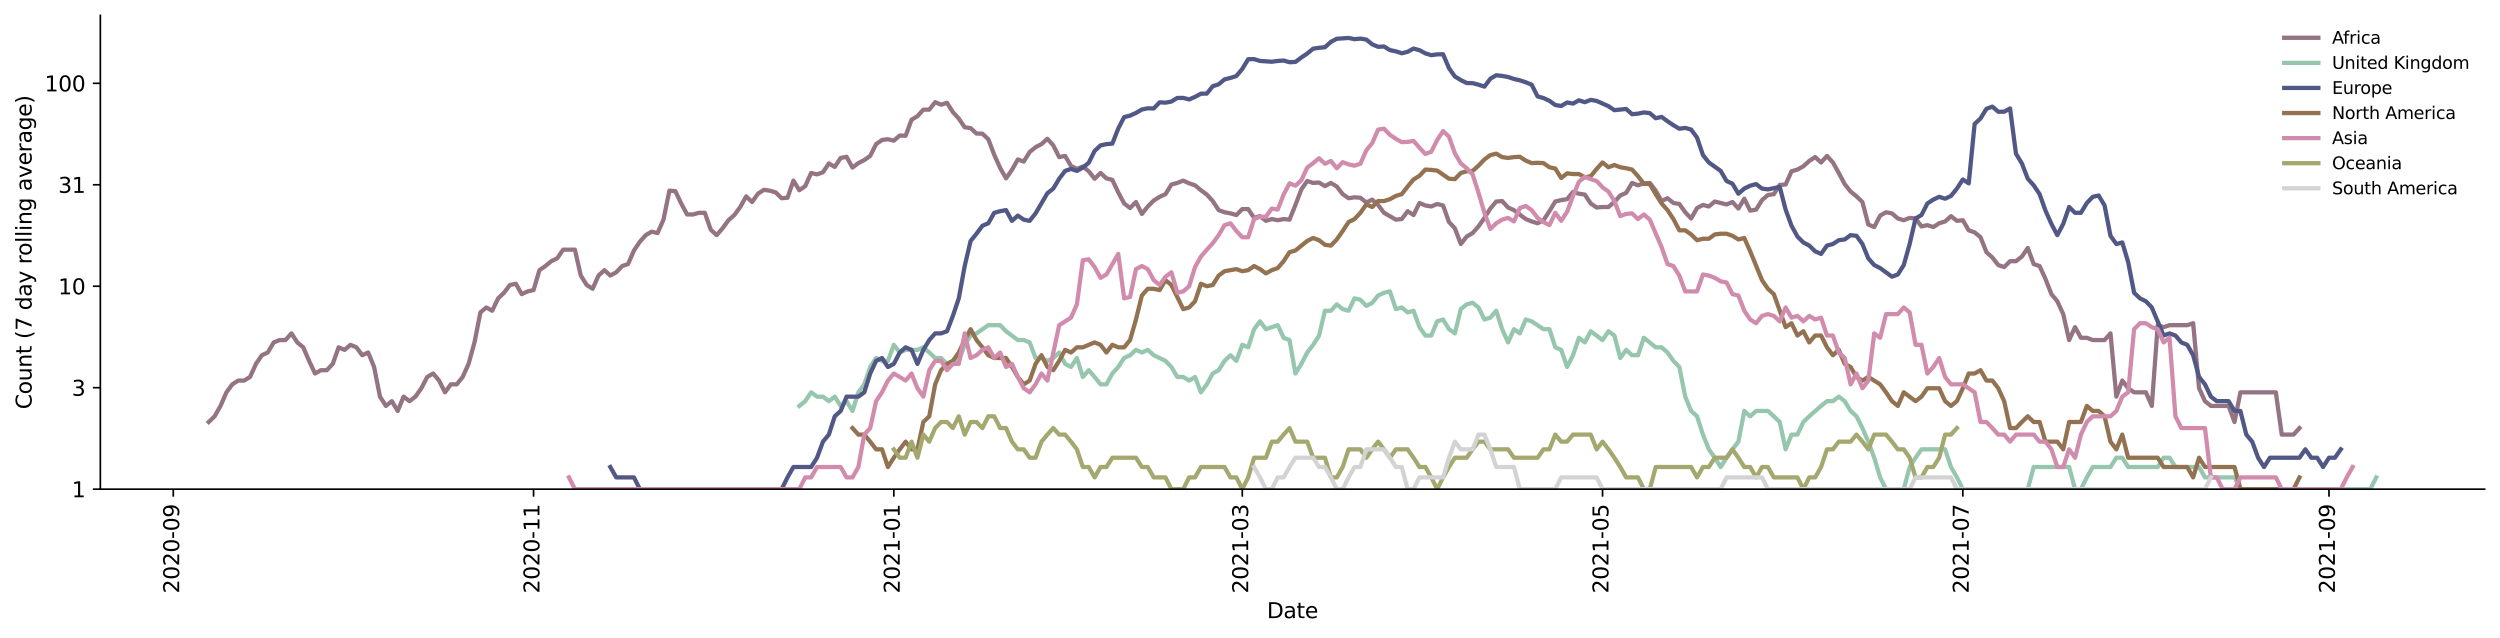 <?xml version="1.0" encoding="utf-8" standalone="no"?>
<!DOCTYPE svg PUBLIC "-//W3C//DTD SVG 1.1//EN"
  "http://www.w3.org/Graphics/SVG/1.1/DTD/svg11.dtd">
<svg height="298.621pt" version="1.1" viewBox="0 0 1170.166 298.621" width="1170.166pt" xmlns="http://www.w3.org/2000/svg" xmlns:xlink="http://www.w3.org/1999/xlink">
 <defs>
  <style type="text/css">*{stroke-linecap:butt;stroke-linejoin:round;}</style>
 </defs>
 <g id="figure_1">
  <g id="patch_1">
   <path d="M 0 298.621 
L 1170.166 298.621 
L 1170.166 0 
L 0 0 
z
" style="fill:#ffffff;"/>
  </g>
  <g id="axes_1">
   <g id="patch_2">
    <path d="M 46.966 228.96 
L 1162.966 228.96 
L 1162.966 7.2 
L 46.966 7.2 
z
" style="fill:#ffffff;"/>
   </g>
   <g id="matplotlib.axis_1">
    <g id="xtick_1">
     <g id="line2d_1">
      <defs>
       <path d="M 0 0 
L 0 3.5 
" id="mf1d535296b" style="stroke:#000000;stroke-width:0.8;"/>
      </defs>
      <g>
       <use style="stroke:#000000;stroke-width:0.8;" x="81.106" xlink:href="#mf1d535296b" y="228.96"/>
      </g>
     </g>
     <g id="text_1">
      <!-- 2020-09 -->
      <g transform="translate(83.866 277.743)rotate(-90)scale(0.1 -0.1)">
       <defs>
        <path d="M 1228 531 
L 3431 531 
L 3431 0 
L 469 0 
L 469 531 
Q 828 903 1448 1529 
Q 2069 2156 2228 2338 
Q 2531 2678 2651 2914 
Q 2772 3150 2772 3378 
Q 2772 3750 2511 3984 
Q 2250 4219 1831 4219 
Q 1534 4219 1204 4116 
Q 875 4013 500 3803 
L 500 4441 
Q 881 4594 1212 4672 
Q 1544 4750 1819 4750 
Q 2544 4750 2975 4387 
Q 3406 4025 3406 3419 
Q 3406 3131 3298 2873 
Q 3191 2616 2906 2266 
Q 2828 2175 2409 1742 
Q 1991 1309 1228 531 
z
" id="DejaVuSans-32" transform="scale(0.016)"/>
        <path d="M 2034 4250 
Q 1547 4250 1301 3770 
Q 1056 3291 1056 2328 
Q 1056 1369 1301 889 
Q 1547 409 2034 409 
Q 2525 409 2770 889 
Q 3016 1369 3016 2328 
Q 3016 3291 2770 3770 
Q 2525 4250 2034 4250 
z
M 2034 4750 
Q 2819 4750 3233 4129 
Q 3647 3509 3647 2328 
Q 3647 1150 3233 529 
Q 2819 -91 2034 -91 
Q 1250 -91 836 529 
Q 422 1150 422 2328 
Q 422 3509 836 4129 
Q 1250 4750 2034 4750 
z
" id="DejaVuSans-30" transform="scale(0.016)"/>
        <path d="M 313 2009 
L 1997 2009 
L 1997 1497 
L 313 1497 
L 313 2009 
z
" id="DejaVuSans-2d" transform="scale(0.016)"/>
        <path d="M 703 97 
L 703 672 
Q 941 559 1184 500 
Q 1428 441 1663 441 
Q 2288 441 2617 861 
Q 2947 1281 2994 2138 
Q 2813 1869 2534 1725 
Q 2256 1581 1919 1581 
Q 1219 1581 811 2004 
Q 403 2428 403 3163 
Q 403 3881 828 4315 
Q 1253 4750 1959 4750 
Q 2769 4750 3195 4129 
Q 3622 3509 3622 2328 
Q 3622 1225 3098 567 
Q 2575 -91 1691 -91 
Q 1453 -91 1209 -44 
Q 966 3 703 97 
z
M 1959 2075 
Q 2384 2075 2632 2365 
Q 2881 2656 2881 3163 
Q 2881 3666 2632 3958 
Q 2384 4250 1959 4250 
Q 1534 4250 1286 3958 
Q 1038 3666 1038 3163 
Q 1038 2656 1286 2365 
Q 1534 2075 1959 2075 
z
" id="DejaVuSans-39" transform="scale(0.016)"/>
       </defs>
       <use xlink:href="#DejaVuSans-32"/>
       <use x="63.623" xlink:href="#DejaVuSans-30"/>
       <use x="127.246" xlink:href="#DejaVuSans-32"/>
       <use x="190.869" xlink:href="#DejaVuSans-30"/>
       <use x="254.492" xlink:href="#DejaVuSans-2d"/>
       <use x="290.576" xlink:href="#DejaVuSans-30"/>
       <use x="354.199" xlink:href="#DejaVuSans-39"/>
      </g>
     </g>
    </g>
    <g id="xtick_2">
     <g id="line2d_2">
      <g>
       <use style="stroke:#000000;stroke-width:0.8;" x="249.736" xlink:href="#mf1d535296b" y="228.96"/>
      </g>
     </g>
     <g id="text_2">
      <!-- 2020-11 -->
      <g transform="translate(252.496 277.743)rotate(-90)scale(0.1 -0.1)">
       <defs>
        <path d="M 794 531 
L 1825 531 
L 1825 4091 
L 703 3866 
L 703 4441 
L 1819 4666 
L 2450 4666 
L 2450 531 
L 3481 531 
L 3481 0 
L 794 0 
L 794 531 
z
" id="DejaVuSans-31" transform="scale(0.016)"/>
       </defs>
       <use xlink:href="#DejaVuSans-32"/>
       <use x="63.623" xlink:href="#DejaVuSans-30"/>
       <use x="127.246" xlink:href="#DejaVuSans-32"/>
       <use x="190.869" xlink:href="#DejaVuSans-30"/>
       <use x="254.492" xlink:href="#DejaVuSans-2d"/>
       <use x="290.576" xlink:href="#DejaVuSans-31"/>
       <use x="354.199" xlink:href="#DejaVuSans-31"/>
      </g>
     </g>
    </g>
    <g id="xtick_3">
     <g id="line2d_3">
      <g>
       <use style="stroke:#000000;stroke-width:0.8;" x="418.367" xlink:href="#mf1d535296b" y="228.96"/>
      </g>
     </g>
     <g id="text_3">
      <!-- 2021-01 -->
      <g transform="translate(421.126 277.743)rotate(-90)scale(0.1 -0.1)">
       <use xlink:href="#DejaVuSans-32"/>
       <use x="63.623" xlink:href="#DejaVuSans-30"/>
       <use x="127.246" xlink:href="#DejaVuSans-32"/>
       <use x="190.869" xlink:href="#DejaVuSans-31"/>
       <use x="254.492" xlink:href="#DejaVuSans-2d"/>
       <use x="290.576" xlink:href="#DejaVuSans-30"/>
       <use x="354.199" xlink:href="#DejaVuSans-31"/>
      </g>
     </g>
    </g>
    <g id="xtick_4">
     <g id="line2d_4">
      <g>
       <use style="stroke:#000000;stroke-width:0.8;" x="581.468" xlink:href="#mf1d535296b" y="228.96"/>
      </g>
     </g>
     <g id="text_4">
      <!-- 2021-03 -->
      <g transform="translate(584.227 277.743)rotate(-90)scale(0.1 -0.1)">
       <defs>
        <path d="M 2597 2516 
Q 3050 2419 3304 2112 
Q 3559 1806 3559 1356 
Q 3559 666 3084 287 
Q 2609 -91 1734 -91 
Q 1441 -91 1130 -33 
Q 819 25 488 141 
L 488 750 
Q 750 597 1062 519 
Q 1375 441 1716 441 
Q 2309 441 2620 675 
Q 2931 909 2931 1356 
Q 2931 1769 2642 2001 
Q 2353 2234 1838 2234 
L 1294 2234 
L 1294 2753 
L 1863 2753 
Q 2328 2753 2575 2939 
Q 2822 3125 2822 3475 
Q 2822 3834 2567 4026 
Q 2313 4219 1838 4219 
Q 1578 4219 1281 4162 
Q 984 4106 628 3988 
L 628 4550 
Q 988 4650 1302 4700 
Q 1616 4750 1894 4750 
Q 2613 4750 3031 4423 
Q 3450 4097 3450 3541 
Q 3450 3153 3228 2886 
Q 3006 2619 2597 2516 
z
" id="DejaVuSans-33" transform="scale(0.016)"/>
       </defs>
       <use xlink:href="#DejaVuSans-32"/>
       <use x="63.623" xlink:href="#DejaVuSans-30"/>
       <use x="127.246" xlink:href="#DejaVuSans-32"/>
       <use x="190.869" xlink:href="#DejaVuSans-31"/>
       <use x="254.492" xlink:href="#DejaVuSans-2d"/>
       <use x="290.576" xlink:href="#DejaVuSans-30"/>
       <use x="354.199" xlink:href="#DejaVuSans-33"/>
      </g>
     </g>
    </g>
    <g id="xtick_5">
     <g id="line2d_5">
      <g>
       <use style="stroke:#000000;stroke-width:0.8;" x="750.098" xlink:href="#mf1d535296b" y="228.96"/>
      </g>
     </g>
     <g id="text_5">
      <!-- 2021-05 -->
      <g transform="translate(752.858 277.743)rotate(-90)scale(0.1 -0.1)">
       <defs>
        <path d="M 691 4666 
L 3169 4666 
L 3169 4134 
L 1269 4134 
L 1269 2991 
Q 1406 3038 1543 3061 
Q 1681 3084 1819 3084 
Q 2600 3084 3056 2656 
Q 3513 2228 3513 1497 
Q 3513 744 3044 326 
Q 2575 -91 1722 -91 
Q 1428 -91 1123 -41 
Q 819 9 494 109 
L 494 744 
Q 775 591 1075 516 
Q 1375 441 1709 441 
Q 2250 441 2565 725 
Q 2881 1009 2881 1497 
Q 2881 1984 2565 2268 
Q 2250 2553 1709 2553 
Q 1456 2553 1204 2497 
Q 953 2441 691 2322 
L 691 4666 
z
" id="DejaVuSans-35" transform="scale(0.016)"/>
       </defs>
       <use xlink:href="#DejaVuSans-32"/>
       <use x="63.623" xlink:href="#DejaVuSans-30"/>
       <use x="127.246" xlink:href="#DejaVuSans-32"/>
       <use x="190.869" xlink:href="#DejaVuSans-31"/>
       <use x="254.492" xlink:href="#DejaVuSans-2d"/>
       <use x="290.576" xlink:href="#DejaVuSans-30"/>
       <use x="354.199" xlink:href="#DejaVuSans-35"/>
      </g>
     </g>
    </g>
    <g id="xtick_6">
     <g id="line2d_6">
      <g>
       <use style="stroke:#000000;stroke-width:0.8;" x="918.728" xlink:href="#mf1d535296b" y="228.96"/>
      </g>
     </g>
     <g id="text_6">
      <!-- 2021-07 -->
      <g transform="translate(921.488 277.743)rotate(-90)scale(0.1 -0.1)">
       <defs>
        <path d="M 525 4666 
L 3525 4666 
L 3525 4397 
L 1831 0 
L 1172 0 
L 2766 4134 
L 525 4134 
L 525 4666 
z
" id="DejaVuSans-37" transform="scale(0.016)"/>
       </defs>
       <use xlink:href="#DejaVuSans-32"/>
       <use x="63.623" xlink:href="#DejaVuSans-30"/>
       <use x="127.246" xlink:href="#DejaVuSans-32"/>
       <use x="190.869" xlink:href="#DejaVuSans-31"/>
       <use x="254.492" xlink:href="#DejaVuSans-2d"/>
       <use x="290.576" xlink:href="#DejaVuSans-30"/>
       <use x="354.199" xlink:href="#DejaVuSans-37"/>
      </g>
     </g>
    </g>
    <g id="xtick_7">
     <g id="line2d_7">
      <g>
       <use style="stroke:#000000;stroke-width:0.8;" x="1090.123" xlink:href="#mf1d535296b" y="228.96"/>
      </g>
     </g>
     <g id="text_7">
      <!-- 2021-09 -->
      <g transform="translate(1092.882 277.743)rotate(-90)scale(0.1 -0.1)">
       <use xlink:href="#DejaVuSans-32"/>
       <use x="63.623" xlink:href="#DejaVuSans-30"/>
       <use x="127.246" xlink:href="#DejaVuSans-32"/>
       <use x="190.869" xlink:href="#DejaVuSans-31"/>
       <use x="254.492" xlink:href="#DejaVuSans-2d"/>
       <use x="290.576" xlink:href="#DejaVuSans-30"/>
       <use x="354.199" xlink:href="#DejaVuSans-39"/>
      </g>
     </g>
    </g>
    <g id="text_8">
     <!-- Date -->
     <g transform="translate(593.015 289.341)scale(0.1 -0.1)">
      <defs>
       <path d="M 1259 4147 
L 1259 519 
L 2022 519 
Q 2988 519 3436 956 
Q 3884 1394 3884 2338 
Q 3884 3275 3436 3711 
Q 2988 4147 2022 4147 
L 1259 4147 
z
M 628 4666 
L 1925 4666 
Q 3281 4666 3915 4102 
Q 4550 3538 4550 2338 
Q 4550 1131 3912 565 
Q 3275 0 1925 0 
L 628 0 
L 628 4666 
z
" id="DejaVuSans-44" transform="scale(0.016)"/>
       <path d="M 2194 1759 
Q 1497 1759 1228 1600 
Q 959 1441 959 1056 
Q 959 750 1161 570 
Q 1363 391 1709 391 
Q 2188 391 2477 730 
Q 2766 1069 2766 1631 
L 2766 1759 
L 2194 1759 
z
M 3341 1997 
L 3341 0 
L 2766 0 
L 2766 531 
Q 2569 213 2275 61 
Q 1981 -91 1556 -91 
Q 1019 -91 701 211 
Q 384 513 384 1019 
Q 384 1609 779 1909 
Q 1175 2209 1959 2209 
L 2766 2209 
L 2766 2266 
Q 2766 2663 2505 2880 
Q 2244 3097 1772 3097 
Q 1472 3097 1187 3025 
Q 903 2953 641 2809 
L 641 3341 
Q 956 3463 1253 3523 
Q 1550 3584 1831 3584 
Q 2591 3584 2966 3190 
Q 3341 2797 3341 1997 
z
" id="DejaVuSans-61" transform="scale(0.016)"/>
       <path d="M 1172 4494 
L 1172 3500 
L 2356 3500 
L 2356 3053 
L 1172 3053 
L 1172 1153 
Q 1172 725 1289 603 
Q 1406 481 1766 481 
L 2356 481 
L 2356 0 
L 1766 0 
Q 1100 0 847 248 
Q 594 497 594 1153 
L 594 3053 
L 172 3053 
L 172 3500 
L 594 3500 
L 594 4494 
L 1172 4494 
z
" id="DejaVuSans-74" transform="scale(0.016)"/>
       <path d="M 3597 1894 
L 3597 1613 
L 953 1613 
Q 991 1019 1311 708 
Q 1631 397 2203 397 
Q 2534 397 2845 478 
Q 3156 559 3463 722 
L 3463 178 
Q 3153 47 2828 -22 
Q 2503 -91 2169 -91 
Q 1331 -91 842 396 
Q 353 884 353 1716 
Q 353 2575 817 3079 
Q 1281 3584 2069 3584 
Q 2775 3584 3186 3129 
Q 3597 2675 3597 1894 
z
M 3022 2063 
Q 3016 2534 2758 2815 
Q 2500 3097 2075 3097 
Q 1594 3097 1305 2825 
Q 1016 2553 972 2059 
L 3022 2063 
z
" id="DejaVuSans-65" transform="scale(0.016)"/>
      </defs>
      <use xlink:href="#DejaVuSans-44"/>
      <use x="77.002" xlink:href="#DejaVuSans-61"/>
      <use x="138.281" xlink:href="#DejaVuSans-74"/>
      <use x="177.49" xlink:href="#DejaVuSans-65"/>
     </g>
    </g>
   </g>
   <g id="matplotlib.axis_2">
    <g id="ytick_1">
     <g id="line2d_8">
      <defs>
       <path d="M 0 0 
L -3.5 0 
" id="m6b7f93c3f7" style="stroke:#000000;stroke-width:0.8;"/>
      </defs>
      <g>
       <use style="stroke:#000000;stroke-width:0.8;" x="46.966" xlink:href="#m6b7f93c3f7" y="228.96"/>
      </g>
     </g>
     <g id="text_9">
      <!-- 1 -->
      <g transform="translate(33.603 232.759)scale(0.1 -0.1)">
       <use xlink:href="#DejaVuSans-31"/>
      </g>
     </g>
    </g>
    <g id="ytick_2">
     <g id="line2d_9">
      <g>
       <use style="stroke:#000000;stroke-width:0.8;" x="46.966" xlink:href="#m6b7f93c3f7" y="181.466"/>
      </g>
     </g>
     <g id="text_10">
      <!-- 3 -->
      <g transform="translate(33.603 185.266)scale(0.1 -0.1)">
       <use xlink:href="#DejaVuSans-33"/>
      </g>
     </g>
    </g>
    <g id="ytick_3">
     <g id="line2d_10">
      <g>
       <use style="stroke:#000000;stroke-width:0.8;" x="46.966" xlink:href="#m6b7f93c3f7" y="133.973"/>
      </g>
     </g>
     <g id="text_11">
      <!-- 10 -->
      <g transform="translate(27.241 137.772)scale(0.1 -0.1)">
       <use xlink:href="#DejaVuSans-31"/>
       <use x="63.623" xlink:href="#DejaVuSans-30"/>
      </g>
     </g>
    </g>
    <g id="ytick_4">
     <g id="line2d_11">
      <g>
       <use style="stroke:#000000;stroke-width:0.8;" x="46.966" xlink:href="#m6b7f93c3f7" y="86.479"/>
      </g>
     </g>
     <g id="text_12">
      <!-- 31 -->
      <g transform="translate(27.241 90.279)scale(0.1 -0.1)">
       <use xlink:href="#DejaVuSans-33"/>
       <use x="63.623" xlink:href="#DejaVuSans-31"/>
      </g>
     </g>
    </g>
    <g id="ytick_5">
     <g id="line2d_12">
      <g>
       <use style="stroke:#000000;stroke-width:0.8;" x="46.966" xlink:href="#m6b7f93c3f7" y="38.986"/>
      </g>
     </g>
     <g id="text_13">
      <!-- 100 -->
      <g transform="translate(20.878 42.785)scale(0.1 -0.1)">
       <use xlink:href="#DejaVuSans-31"/>
       <use x="63.623" xlink:href="#DejaVuSans-30"/>
       <use x="127.246" xlink:href="#DejaVuSans-30"/>
      </g>
     </g>
    </g>
    <g id="text_14">
     <!-- Count (7 day rolling average) -->
     <g transform="translate(14.798 191.548)rotate(-90)scale(0.1 -0.1)">
      <defs>
       <path d="M 4122 4306 
L 4122 3641 
Q 3803 3938 3442 4084 
Q 3081 4231 2675 4231 
Q 1875 4231 1450 3742 
Q 1025 3253 1025 2328 
Q 1025 1406 1450 917 
Q 1875 428 2675 428 
Q 3081 428 3442 575 
Q 3803 722 4122 1019 
L 4122 359 
Q 3791 134 3420 21 
Q 3050 -91 2638 -91 
Q 1578 -91 968 557 
Q 359 1206 359 2328 
Q 359 3453 968 4101 
Q 1578 4750 2638 4750 
Q 3056 4750 3426 4639 
Q 3797 4528 4122 4306 
z
" id="DejaVuSans-43" transform="scale(0.016)"/>
       <path d="M 1959 3097 
Q 1497 3097 1228 2736 
Q 959 2375 959 1747 
Q 959 1119 1226 758 
Q 1494 397 1959 397 
Q 2419 397 2687 759 
Q 2956 1122 2956 1747 
Q 2956 2369 2687 2733 
Q 2419 3097 1959 3097 
z
M 1959 3584 
Q 2709 3584 3137 3096 
Q 3566 2609 3566 1747 
Q 3566 888 3137 398 
Q 2709 -91 1959 -91 
Q 1206 -91 779 398 
Q 353 888 353 1747 
Q 353 2609 779 3096 
Q 1206 3584 1959 3584 
z
" id="DejaVuSans-6f" transform="scale(0.016)"/>
       <path d="M 544 1381 
L 544 3500 
L 1119 3500 
L 1119 1403 
Q 1119 906 1312 657 
Q 1506 409 1894 409 
Q 2359 409 2629 706 
Q 2900 1003 2900 1516 
L 2900 3500 
L 3475 3500 
L 3475 0 
L 2900 0 
L 2900 538 
Q 2691 219 2414 64 
Q 2138 -91 1772 -91 
Q 1169 -91 856 284 
Q 544 659 544 1381 
z
M 1991 3584 
L 1991 3584 
z
" id="DejaVuSans-75" transform="scale(0.016)"/>
       <path d="M 3513 2113 
L 3513 0 
L 2938 0 
L 2938 2094 
Q 2938 2591 2744 2837 
Q 2550 3084 2163 3084 
Q 1697 3084 1428 2787 
Q 1159 2491 1159 1978 
L 1159 0 
L 581 0 
L 581 3500 
L 1159 3500 
L 1159 2956 
Q 1366 3272 1645 3428 
Q 1925 3584 2291 3584 
Q 2894 3584 3203 3211 
Q 3513 2838 3513 2113 
z
" id="DejaVuSans-6e" transform="scale(0.016)"/>
       <path id="DejaVuSans-20" transform="scale(0.016)"/>
       <path d="M 1984 4856 
Q 1566 4138 1362 3434 
Q 1159 2731 1159 2009 
Q 1159 1288 1364 580 
Q 1569 -128 1984 -844 
L 1484 -844 
Q 1016 -109 783 600 
Q 550 1309 550 2009 
Q 550 2706 781 3412 
Q 1013 4119 1484 4856 
L 1984 4856 
z
" id="DejaVuSans-28" transform="scale(0.016)"/>
       <path d="M 2906 2969 
L 2906 4863 
L 3481 4863 
L 3481 0 
L 2906 0 
L 2906 525 
Q 2725 213 2448 61 
Q 2172 -91 1784 -91 
Q 1150 -91 751 415 
Q 353 922 353 1747 
Q 353 2572 751 3078 
Q 1150 3584 1784 3584 
Q 2172 3584 2448 3432 
Q 2725 3281 2906 2969 
z
M 947 1747 
Q 947 1113 1208 752 
Q 1469 391 1925 391 
Q 2381 391 2643 752 
Q 2906 1113 2906 1747 
Q 2906 2381 2643 2742 
Q 2381 3103 1925 3103 
Q 1469 3103 1208 2742 
Q 947 2381 947 1747 
z
" id="DejaVuSans-64" transform="scale(0.016)"/>
       <path d="M 2059 -325 
Q 1816 -950 1584 -1140 
Q 1353 -1331 966 -1331 
L 506 -1331 
L 506 -850 
L 844 -850 
Q 1081 -850 1212 -737 
Q 1344 -625 1503 -206 
L 1606 56 
L 191 3500 
L 800 3500 
L 1894 763 
L 2988 3500 
L 3597 3500 
L 2059 -325 
z
" id="DejaVuSans-79" transform="scale(0.016)"/>
       <path d="M 2631 2963 
Q 2534 3019 2420 3045 
Q 2306 3072 2169 3072 
Q 1681 3072 1420 2755 
Q 1159 2438 1159 1844 
L 1159 0 
L 581 0 
L 581 3500 
L 1159 3500 
L 1159 2956 
Q 1341 3275 1631 3429 
Q 1922 3584 2338 3584 
Q 2397 3584 2469 3576 
Q 2541 3569 2628 3553 
L 2631 2963 
z
" id="DejaVuSans-72" transform="scale(0.016)"/>
       <path d="M 603 4863 
L 1178 4863 
L 1178 0 
L 603 0 
L 603 4863 
z
" id="DejaVuSans-6c" transform="scale(0.016)"/>
       <path d="M 603 3500 
L 1178 3500 
L 1178 0 
L 603 0 
L 603 3500 
z
M 603 4863 
L 1178 4863 
L 1178 4134 
L 603 4134 
L 603 4863 
z
" id="DejaVuSans-69" transform="scale(0.016)"/>
       <path d="M 2906 1791 
Q 2906 2416 2648 2759 
Q 2391 3103 1925 3103 
Q 1463 3103 1205 2759 
Q 947 2416 947 1791 
Q 947 1169 1205 825 
Q 1463 481 1925 481 
Q 2391 481 2648 825 
Q 2906 1169 2906 1791 
z
M 3481 434 
Q 3481 -459 3084 -895 
Q 2688 -1331 1869 -1331 
Q 1566 -1331 1297 -1286 
Q 1028 -1241 775 -1147 
L 775 -588 
Q 1028 -725 1275 -790 
Q 1522 -856 1778 -856 
Q 2344 -856 2625 -561 
Q 2906 -266 2906 331 
L 2906 616 
Q 2728 306 2450 153 
Q 2172 0 1784 0 
Q 1141 0 747 490 
Q 353 981 353 1791 
Q 353 2603 747 3093 
Q 1141 3584 1784 3584 
Q 2172 3584 2450 3431 
Q 2728 3278 2906 2969 
L 2906 3500 
L 3481 3500 
L 3481 434 
z
" id="DejaVuSans-67" transform="scale(0.016)"/>
       <path d="M 191 3500 
L 800 3500 
L 1894 563 
L 2988 3500 
L 3597 3500 
L 2284 0 
L 1503 0 
L 191 3500 
z
" id="DejaVuSans-76" transform="scale(0.016)"/>
       <path d="M 513 4856 
L 1013 4856 
Q 1481 4119 1714 3412 
Q 1947 2706 1947 2009 
Q 1947 1309 1714 600 
Q 1481 -109 1013 -844 
L 513 -844 
Q 928 -128 1133 580 
Q 1338 1288 1338 2009 
Q 1338 2731 1133 3434 
Q 928 4138 513 4856 
z
" id="DejaVuSans-29" transform="scale(0.016)"/>
      </defs>
      <use xlink:href="#DejaVuSans-43"/>
      <use x="69.824" xlink:href="#DejaVuSans-6f"/>
      <use x="131.006" xlink:href="#DejaVuSans-75"/>
      <use x="194.385" xlink:href="#DejaVuSans-6e"/>
      <use x="257.764" xlink:href="#DejaVuSans-74"/>
      <use x="296.973" xlink:href="#DejaVuSans-20"/>
      <use x="328.76" xlink:href="#DejaVuSans-28"/>
      <use x="367.773" xlink:href="#DejaVuSans-37"/>
      <use x="431.396" xlink:href="#DejaVuSans-20"/>
      <use x="463.184" xlink:href="#DejaVuSans-64"/>
      <use x="526.66" xlink:href="#DejaVuSans-61"/>
      <use x="587.939" xlink:href="#DejaVuSans-79"/>
      <use x="647.119" xlink:href="#DejaVuSans-20"/>
      <use x="678.906" xlink:href="#DejaVuSans-72"/>
      <use x="717.77" xlink:href="#DejaVuSans-6f"/>
      <use x="778.951" xlink:href="#DejaVuSans-6c"/>
      <use x="806.734" xlink:href="#DejaVuSans-6c"/>
      <use x="834.518" xlink:href="#DejaVuSans-69"/>
      <use x="862.301" xlink:href="#DejaVuSans-6e"/>
      <use x="925.68" xlink:href="#DejaVuSans-67"/>
      <use x="989.156" xlink:href="#DejaVuSans-20"/>
      <use x="1020.943" xlink:href="#DejaVuSans-61"/>
      <use x="1082.223" xlink:href="#DejaVuSans-76"/>
      <use x="1141.402" xlink:href="#DejaVuSans-65"/>
      <use x="1202.926" xlink:href="#DejaVuSans-72"/>
      <use x="1244.039" xlink:href="#DejaVuSans-61"/>
      <use x="1305.318" xlink:href="#DejaVuSans-67"/>
      <use x="1368.795" xlink:href="#DejaVuSans-65"/>
      <use x="1430.318" xlink:href="#DejaVuSans-29"/>
     </g>
    </g>
   </g>
   <g id="line2d_13">
    <path clip-path="url(#p499534c69d)" d="M 97.693 197.52 
L 100.457 194.858 
L 103.222 189.999 
L 105.986 183.64 
L 108.751 179.887 
L 111.515 178.131 
L 114.279 178.131 
L 117.044 176.447 
L 119.808 170.324 
L 122.573 166.264 
L 125.337 164.994 
L 128.102 160.274 
L 130.866 159.174 
L 133.63 159.174 
L 136.395 156.04 
L 139.159 160.274 
L 141.924 162.567 
L 144.688 168.926 
L 147.453 174.829 
L 150.217 173.272 
L 152.981 173.272 
L 155.746 170.324 
L 158.51 162.567 
L 161.275 163.763 
L 164.039 161.405 
L 166.804 162.567 
L 169.568 166.264 
L 172.332 164.994 
L 175.097 171.772 
L 177.861 185.652 
L 180.626 189.999 
L 183.39 187.768 
L 186.155 192.357 
L 188.919 185.652 
L 191.683 187.768 
L 194.448 185.652 
L 197.212 181.721 
L 199.977 176.447 
L 202.741 174.829 
L 205.506 178.131 
L 208.27 183.64 
L 211.034 179.887 
L 213.799 179.887 
L 216.563 176.447 
L 219.328 170.324 
L 222.092 160.274 
L 224.857 146.235 
L 227.621 143.921 
L 230.385 145.449 
L 233.15 139.65 
L 235.914 137.03 
L 238.679 133.388 
L 241.443 132.811 
L 244.208 137.67 
L 246.972 136.4 
L 249.736 135.78 
L 252.501 126.452 
L 255.265 124.533 
L 258.03 122.253 
L 260.794 120.943 
L 263.559 116.855 
L 269.087 116.855 
L 271.852 128.983 
L 274.616 133.388 
L 277.381 135.169 
L 280.145 128.983 
L 282.91 126.452 
L 285.674 128.983 
L 288.439 127.446 
L 291.203 124.533 
L 293.967 123.606 
L 296.732 117.246 
L 299.496 113.136 
L 302.261 110.054 
L 305.025 108.436 
L 307.79 109.076 
L 310.554 102.809 
L 313.318 89.246 
L 316.083 89.446 
L 318.847 95.241 
L 321.612 100.389 
L 324.376 100.389 
L 327.141 99.613 
L 329.905 99.613 
L 332.669 107.495 
L 335.434 110.054 
L 338.198 106.879 
L 340.963 103.086 
L 343.727 100.651 
L 346.492 96.887 
L 349.256 91.922 
L 352.02 94.556 
L 354.785 90.665 
L 357.549 88.849 
L 360.314 89.246 
L 363.078 90.051 
L 365.843 92.781 
L 368.607 92.565 
L 371.371 84.543 
L 374.136 89.047 
L 376.9 87.11 
L 379.665 80.968 
L 382.429 81.625 
L 385.194 80.643 
L 387.958 76.491 
L 390.722 78.133 
L 393.487 73.939 
L 396.251 73.392 
L 399.016 78.438 
L 401.78 76.345 
L 404.545 74.913 
L 407.309 72.987 
L 410.073 67.462 
L 412.838 65.511 
L 415.602 65.176 
L 418.367 65.849 
L 421.131 63.434 
L 423.896 63.541 
L 426.66 56.038 
L 429.424 54.378 
L 432.189 51.327 
L 434.953 51.327 
L 437.718 47.824 
L 440.482 49.009 
L 443.247 48.117 
L 446.011 52.456 
L 448.775 55.506 
L 451.54 59.57 
L 454.304 59.96 
L 457.069 62.486 
L 459.833 62.59 
L 462.598 65.176 
L 465.362 72.453 
L 468.126 78.592 
L 470.891 83.489 
L 473.655 79.526 
L 476.42 74.632 
L 479.184 75.623 
L 481.949 71.148 
L 484.713 68.897 
L 487.477 67.462 
L 490.242 64.954 
L 493.006 68.054 
L 495.771 73.528 
L 498.535 72.987 
L 501.3 77.678 
L 504.064 79.056 
L 506.828 77.981 
L 509.593 80.161 
L 512.357 83.663 
L 515.122 80.968 
L 517.886 83.489 
L 520.651 84.188 
L 523.415 90.051 
L 526.179 95.241 
L 528.944 97.369 
L 531.708 94.556 
L 534.473 100.129 
L 537.237 96.648 
L 540.002 93.881 
L 542.766 92.135 
L 545.53 90.872 
L 548.295 86.36 
L 551.059 85.623 
L 553.824 84.543 
L 556.588 85.806 
L 559.353 86.733 
L 562.117 89.047 
L 564.881 91.08 
L 567.646 94.105 
L 570.41 98.352 
L 573.175 99.358 
L 575.939 99.87 
L 578.704 100.651 
L 581.468 97.858 
L 584.232 97.858 
L 586.997 101.986 
L 589.761 101.18 
L 592.526 103.366 
L 595.29 102.533 
L 598.055 103.086 
L 600.819 102.533 
L 603.583 102.809 
L 606.348 95.939 
L 609.112 88.652 
L 611.877 84.721 
L 614.641 85.623 
L 617.406 85.441 
L 620.17 87.11 
L 622.934 85.623 
L 625.699 87.3 
L 628.463 90.872 
L 631.228 92.781 
L 633.992 92.349 
L 636.757 92.565 
L 639.521 94.783 
L 642.285 93.438 
L 645.05 95.939 
L 647.814 99.613 
L 653.343 102.809 
L 656.108 102.533 
L 658.872 98.852 
L 661.636 100.651 
L 664.401 95.012 
L 667.165 96.174 
L 669.93 96.648 
L 672.694 95.472 
L 675.459 96.174 
L 678.223 103.931 
L 680.987 106.879 
L 683.752 114.217 
L 686.516 110.719 
L 689.281 109.076 
L 692.045 105.972 
L 694.81 101.986 
L 697.574 97.613 
L 700.338 94.33 
L 703.103 94.105 
L 705.867 97.128 
L 708.632 98.352 
L 714.161 102.533 
L 716.925 103.648 
L 719.689 104.504 
L 722.454 103.086 
L 725.218 98.852 
L 727.983 94.33 
L 730.747 93.659 
L 733.512 93.218 
L 736.276 89.848 
L 739.04 90.665 
L 741.805 91.08 
L 744.569 95.241 
L 747.334 97.128 
L 750.098 96.887 
L 752.863 96.887 
L 755.627 94.556 
L 758.391 91.499 
L 761.156 90.255 
L 763.92 85.623 
L 766.685 86.733 
L 769.449 85.806 
L 772.214 85.623 
L 774.978 89.246 
L 777.742 94.105 
L 780.507 92.781 
L 783.271 95.012 
L 786.036 95.472 
L 788.8 99.358 
L 791.565 102.259 
L 794.329 97.369 
L 797.093 95.939 
L 799.858 96.648 
L 802.622 94.33 
L 808.151 95.705 
L 810.916 94.556 
L 813.68 97.613 
L 816.444 92.999 
L 819.209 98.601 
L 821.973 98.104 
L 824.738 93.659 
L 827.502 91.289 
L 830.267 90.872 
L 833.031 86.546 
L 835.795 86.36 
L 838.56 80.161 
L 841.324 79.369 
L 844.089 77.829 
L 846.853 75.337 
L 849.618 73.528 
L 852.382 76.055 
L 855.146 72.987 
L 857.911 76.055 
L 860.675 80.968 
L 863.44 86.175 
L 866.204 89.647 
L 868.969 91.922 
L 871.733 94.556 
L 874.497 105.085 
L 877.262 106.272 
L 880.026 100.915 
L 882.791 99.358 
L 885.555 99.87 
L 888.32 102.259 
L 891.084 103.086 
L 893.848 101.986 
L 896.613 102.259 
L 899.377 105.972 
L 902.142 105.379 
L 904.906 106.272 
L 907.671 104.504 
L 910.435 103.648 
L 913.199 101.18 
L 915.964 103.366 
L 918.728 103.086 
L 921.493 107.806 
L 924.257 108.755 
L 927.022 111.056 
L 929.786 118.04 
L 932.55 120.516 
L 935.315 124.066 
L 938.079 125.004 
L 940.844 122.253 
L 943.608 122.253 
L 946.373 120.093 
L 949.137 116.084 
L 951.901 123.606 
L 954.666 124.533 
L 957.43 130.58 
L 960.195 137.67 
L 962.959 141.025 
L 965.724 147.036 
L 968.488 159.174 
L 971.252 153.127 
L 974.017 158.103 
L 976.781 158.103 
L 979.546 159.174 
L 985.075 159.174 
L 987.839 156.04 
L 990.603 185.652 
L 993.368 178.131 
L 996.132 181.721 
L 998.897 183.64 
L 1004.426 183.64 
L 1007.19 189.999 
L 1009.954 152.2 
L 1012.719 153.127 
L 1015.483 152.2 
L 1023.777 152.2 
L 1026.541 151.293 
L 1029.305 181.721 
L 1032.07 187.768 
L 1034.834 189.999 
L 1043.128 189.999 
L 1045.892 197.52 
L 1048.656 183.64 
L 1065.243 183.64 
L 1068.007 203.423 
L 1073.536 203.423 
L 1076.301 200.366 
L 1076.301 200.366 
" style="fill:none;stroke:#947383;stroke-linecap:square;stroke-width:2;"/>
   </g>
   <g id="line2d_14">
    <path clip-path="url(#p499534c69d)" d="M 374.136 189.999 
L 376.9 187.768 
L 379.665 183.64 
L 382.429 185.652 
L 385.194 185.652 
L 387.958 187.768 
L 390.722 185.652 
L 393.487 189.999 
L 396.251 187.768 
L 399.016 192.357 
L 401.78 183.64 
L 404.545 179.887 
L 407.309 171.772 
L 410.073 167.573 
L 412.838 168.926 
L 415.602 168.926 
L 418.367 161.405 
L 421.131 164.994 
L 423.896 163.763 
L 429.424 163.763 
L 432.189 162.567 
L 434.953 164.994 
L 437.718 167.573 
L 440.482 167.573 
L 443.247 170.324 
L 446.011 168.926 
L 448.775 168.926 
L 451.54 161.405 
L 454.304 157.058 
L 457.069 156.04 
L 462.598 152.2 
L 468.126 152.2 
L 470.891 155.046 
L 476.42 159.174 
L 479.184 159.174 
L 481.949 160.274 
L 484.713 167.573 
L 487.477 167.573 
L 490.242 168.926 
L 493.006 167.573 
L 495.771 164.994 
L 498.535 170.324 
L 501.3 171.772 
L 504.064 167.573 
L 506.828 176.447 
L 509.593 173.272 
L 512.357 176.447 
L 515.122 179.887 
L 517.886 179.887 
L 520.651 174.829 
L 523.415 171.772 
L 526.179 167.573 
L 528.944 166.264 
L 531.708 163.763 
L 534.473 164.994 
L 537.237 163.763 
L 540.002 166.264 
L 545.53 168.926 
L 548.295 171.772 
L 551.059 176.447 
L 553.824 176.447 
L 556.588 178.131 
L 559.353 176.447 
L 562.117 183.64 
L 564.881 179.887 
L 567.646 174.829 
L 570.41 173.272 
L 573.175 168.926 
L 575.939 166.264 
L 578.704 168.926 
L 581.468 161.405 
L 584.232 162.567 
L 586.997 154.075 
L 589.761 150.406 
L 592.526 154.075 
L 598.055 152.2 
L 600.819 158.103 
L 603.583 159.174 
L 606.348 174.829 
L 609.112 170.324 
L 611.877 164.994 
L 614.641 161.405 
L 617.406 157.058 
L 620.17 145.449 
L 622.934 145.449 
L 625.699 142.448 
L 628.463 144.678 
L 631.228 145.449 
L 633.992 139.65 
L 636.757 140.332 
L 639.521 143.178 
L 642.285 141.73 
L 645.05 138.319 
L 647.814 137.03 
L 650.579 136.4 
L 653.343 144.678 
L 656.108 143.921 
L 658.872 146.235 
L 661.636 145.449 
L 664.401 153.127 
L 667.165 157.058 
L 669.93 157.058 
L 672.694 150.406 
L 675.459 149.537 
L 678.223 154.075 
L 680.987 156.04 
L 683.752 144.678 
L 686.516 142.448 
L 689.281 141.73 
L 692.045 143.921 
L 694.81 149.537 
L 697.574 148.687 
L 700.338 145.449 
L 703.103 154.075 
L 705.867 160.274 
L 708.632 154.075 
L 711.396 156.04 
L 714.161 149.537 
L 716.925 150.406 
L 722.454 154.075 
L 725.218 154.075 
L 727.983 162.567 
L 730.747 163.763 
L 733.512 171.772 
L 736.276 166.264 
L 739.04 158.103 
L 741.805 160.274 
L 744.569 155.046 
L 750.098 159.174 
L 752.863 155.046 
L 755.627 157.058 
L 758.391 167.573 
L 761.156 163.763 
L 763.92 166.264 
L 766.685 166.264 
L 769.449 158.103 
L 774.978 162.567 
L 777.742 162.567 
L 780.507 164.994 
L 783.271 168.926 
L 786.036 171.772 
L 788.8 185.652 
L 791.565 192.357 
L 794.329 194.858 
L 797.093 203.423 
L 799.858 210.315 
L 802.622 214.246 
L 805.387 218.593 
L 808.151 214.246 
L 810.916 210.315 
L 813.68 206.725 
L 816.444 192.357 
L 819.209 194.858 
L 821.973 192.357 
L 827.502 192.357 
L 830.267 194.858 
L 833.031 197.52 
L 835.795 210.315 
L 838.56 203.423 
L 841.324 203.423 
L 844.089 197.52 
L 846.853 194.858 
L 852.382 189.999 
L 855.146 187.768 
L 857.911 187.768 
L 860.675 185.652 
L 863.44 187.768 
L 866.204 192.357 
L 868.969 194.858 
L 871.733 200.366 
L 874.497 206.725 
L 877.262 214.246 
L 880.026 223.452 
L 882.791 228.96 
L 891.084 228.96 
L 893.848 218.593 
L 896.613 214.246 
L 899.377 210.315 
L 910.435 210.315 
L 913.199 218.593 
L 915.964 223.452 
L 918.728 228.96 
L 949.137 228.96 
L 951.901 218.593 
L 968.488 218.593 
L 971.252 228.96 
L 974.017 228.96 
L 976.781 223.452 
L 979.546 218.593 
L 987.839 218.593 
L 990.603 214.246 
L 993.368 214.246 
L 996.132 218.593 
L 1009.954 218.593 
L 1012.719 214.246 
L 1015.483 214.246 
L 1018.248 218.593 
L 1029.305 218.593 
L 1032.07 223.452 
L 1045.892 223.452 
L 1048.656 228.96 
L 1109.474 228.96 
L 1112.238 223.452 
L 1112.238 223.452 
" style="fill:none;stroke:#96c6ad;stroke-linecap:square;stroke-width:2;"/>
   </g>
   <g id="line2d_15">
    <path clip-path="url(#p499534c69d)" d="M 285.674 218.593 
L 288.439 223.452 
L 296.732 223.452 
L 299.496 228.96 
L 365.843 228.96 
L 368.607 223.452 
L 371.371 218.593 
L 379.665 218.593 
L 382.429 214.246 
L 385.194 206.725 
L 387.958 203.423 
L 390.722 194.858 
L 393.487 192.357 
L 396.251 185.652 
L 401.78 185.652 
L 404.545 183.64 
L 407.309 174.829 
L 410.073 168.926 
L 412.838 167.573 
L 415.602 171.772 
L 418.367 170.324 
L 421.131 164.994 
L 423.896 162.567 
L 426.66 163.763 
L 429.424 170.324 
L 432.189 163.763 
L 434.953 159.174 
L 437.718 156.04 
L 440.482 156.04 
L 443.247 155.046 
L 446.011 147.853 
L 448.775 139.65 
L 451.54 124.533 
L 454.304 112.782 
L 457.069 109.399 
L 459.833 105.675 
L 462.598 104.504 
L 465.362 99.613 
L 468.126 98.852 
L 470.891 98.352 
L 473.655 103.366 
L 476.42 100.915 
L 479.184 102.809 
L 481.949 103.366 
L 484.713 99.87 
L 490.242 90.459 
L 493.006 88.261 
L 495.771 83.663 
L 498.535 80.001 
L 501.3 79.056 
L 504.064 80.001 
L 506.828 78.438 
L 509.593 76.2 
L 512.357 70.637 
L 515.122 68.054 
L 517.886 67.462 
L 520.651 67.228 
L 523.415 60.157 
L 526.179 54.809 
L 528.944 54.123 
L 531.708 52.866 
L 534.473 51.248 
L 537.237 50.696 
L 540.002 50.775 
L 542.766 47.897 
L 545.53 48.044 
L 548.295 47.533 
L 551.059 45.829 
L 553.824 45.829 
L 556.588 46.53 
L 559.353 45.345 
L 562.117 43.859 
L 564.881 43.793 
L 567.646 40.364 
L 570.41 39.46 
L 573.175 37.142 
L 575.939 36.471 
L 578.704 35.593 
L 581.468 32.258 
L 584.232 27.712 
L 586.997 27.667 
L 589.761 28.527 
L 595.29 28.894 
L 598.055 28.527 
L 600.819 28.344 
L 603.583 29.126 
L 606.348 28.987 
L 609.112 26.912 
L 611.877 25.063 
L 614.641 22.773 
L 617.406 22.377 
L 620.17 22.102 
L 622.934 19.597 
L 625.699 18.149 
L 631.228 17.76 
L 633.992 18.328 
L 636.757 18.078 
L 639.521 18.507 
L 642.285 20.755 
L 645.05 21.907 
L 647.814 21.752 
L 650.579 23.455 
L 653.343 24.025 
L 656.108 24.937 
L 658.872 24.231 
L 661.636 22.733 
L 664.401 23.496 
L 667.165 24.979 
L 669.93 25.827 
L 672.694 25.444 
L 675.459 25.401 
L 678.223 31.909 
L 680.987 35.811 
L 683.752 37.481 
L 686.516 38.868 
L 689.281 38.927 
L 692.045 39.639 
L 694.81 40.547 
L 697.574 36.861 
L 700.338 35.215 
L 703.103 35.539 
L 705.867 36.03 
L 708.632 36.973 
L 711.396 37.595 
L 714.161 38.517 
L 716.925 39.639 
L 719.689 45.139 
L 722.454 45.899 
L 725.218 47.172 
L 727.983 49.16 
L 730.747 49.615 
L 733.512 47.971 
L 736.276 48.487 
L 739.04 46.957 
L 741.805 47.824 
L 744.569 46.743 
L 747.334 47.244 
L 752.863 49.691 
L 755.627 51.567 
L 761.156 51.011 
L 763.92 53.448 
L 766.685 53.197 
L 769.449 52.619 
L 772.214 52.949 
L 774.978 55.331 
L 777.742 54.722 
L 780.507 56.757 
L 783.271 58.611 
L 786.036 60.255 
L 788.8 59.863 
L 791.565 60.652 
L 794.329 64.405 
L 797.093 72.586 
L 799.858 76.055 
L 805.387 80.001 
L 808.151 84.721 
L 810.916 85.99 
L 813.68 90.665 
L 816.444 88.261 
L 819.209 86.921 
L 821.973 86.175 
L 824.738 88.261 
L 827.502 88.652 
L 833.031 87.49 
L 835.795 98.104 
L 838.56 105.675 
L 841.324 110.719 
L 844.089 113.494 
L 846.853 114.954 
L 849.618 117.641 
L 852.382 118.849 
L 855.146 114.954 
L 857.911 114.217 
L 860.675 112.431 
L 863.44 112.083 
L 866.204 110.054 
L 868.969 110.385 
L 871.733 114.217 
L 874.497 120.943 
L 877.262 124.066 
L 880.026 125.481 
L 885.555 129.509 
L 888.32 128.464 
L 891.084 124.066 
L 893.848 114.217 
L 896.613 102.259 
L 899.377 100.651 
L 902.142 95.241 
L 904.906 93.438 
L 907.671 92.135 
L 910.435 92.999 
L 913.199 91.71 
L 915.964 88.261 
L 918.728 84.012 
L 921.493 85.806 
L 924.257 58.046 
L 927.022 55.419 
L 929.786 50.932 
L 932.55 49.921 
L 935.315 52.292 
L 938.079 52.292 
L 940.844 50.775 
L 943.608 71.926 
L 946.373 76.491 
L 949.137 83.663 
L 951.901 86.733 
L 954.666 90.872 
L 957.43 98.601 
L 960.195 104.794 
L 962.959 110.054 
L 965.724 104.794 
L 968.488 96.887 
L 971.252 99.613 
L 974.017 99.613 
L 976.781 95.012 
L 979.546 92.135 
L 982.31 91.499 
L 985.075 96.174 
L 987.839 110.385 
L 990.603 114.217 
L 993.368 113.494 
L 996.132 122.699 
L 998.897 137.03 
L 1001.661 139.65 
L 1004.426 141.025 
L 1007.19 143.921 
L 1012.719 157.058 
L 1015.483 156.04 
L 1018.248 157.058 
L 1021.012 160.274 
L 1023.777 161.405 
L 1026.541 166.264 
L 1029.305 176.447 
L 1032.07 179.887 
L 1034.834 185.652 
L 1037.599 187.768 
L 1043.128 187.768 
L 1045.892 192.357 
L 1048.656 192.357 
L 1051.421 203.423 
L 1054.185 206.725 
L 1056.95 214.246 
L 1059.714 218.593 
L 1062.479 214.246 
L 1076.301 214.246 
L 1079.065 210.315 
L 1081.83 214.246 
L 1084.594 214.246 
L 1087.358 218.593 
L 1090.123 214.246 
L 1092.887 214.246 
L 1095.652 210.315 
L 1095.652 210.315 
" style="fill:none;stroke:#525886;stroke-linecap:square;stroke-width:2;"/>
   </g>
   <g id="line2d_16">
    <path clip-path="url(#p499534c69d)" d="M 399.016 200.366 
L 401.78 203.423 
L 404.545 203.423 
L 407.309 206.725 
L 410.073 210.315 
L 412.838 210.315 
L 415.602 218.593 
L 418.367 214.246 
L 421.131 210.315 
L 423.896 206.725 
L 426.66 210.315 
L 429.424 210.315 
L 432.189 197.52 
L 434.953 194.858 
L 437.718 179.887 
L 440.482 173.272 
L 443.247 170.324 
L 446.011 168.926 
L 448.775 164.994 
L 451.54 159.174 
L 454.304 154.075 
L 457.069 159.174 
L 459.833 162.567 
L 462.598 166.264 
L 465.362 167.573 
L 470.891 167.573 
L 473.655 171.772 
L 476.42 176.447 
L 479.184 179.887 
L 481.949 178.131 
L 484.713 170.324 
L 487.477 166.264 
L 490.242 171.772 
L 493.006 173.272 
L 495.771 168.926 
L 498.535 163.763 
L 501.3 164.994 
L 504.064 162.567 
L 506.828 162.567 
L 512.357 160.274 
L 515.122 161.405 
L 517.886 164.994 
L 520.651 161.405 
L 523.415 162.567 
L 526.179 162.567 
L 528.944 159.174 
L 531.708 149.537 
L 534.473 138.319 
L 537.237 135.169 
L 540.002 135.169 
L 542.766 135.78 
L 545.53 131.127 
L 548.295 133.388 
L 553.824 144.678 
L 556.588 143.921 
L 559.353 141.025 
L 562.117 132.811 
L 564.881 133.973 
L 567.646 133.388 
L 570.41 128.983 
L 573.175 126.946 
L 578.704 125.963 
L 581.468 126.946 
L 584.232 126.452 
L 586.997 124.533 
L 589.761 125.963 
L 592.526 127.952 
L 595.29 126.452 
L 598.055 125.481 
L 600.819 122.253 
L 603.583 118.04 
L 606.348 117.246 
L 611.877 112.782 
L 614.641 111.396 
L 617.406 112.431 
L 620.17 114.584 
L 622.934 114.954 
L 625.699 112.083 
L 628.463 108.12 
L 631.228 103.931 
L 633.992 102.533 
L 636.757 99.613 
L 639.521 95.705 
L 642.285 96.887 
L 645.05 94.105 
L 647.814 94.105 
L 650.579 93.218 
L 653.343 91.71 
L 656.108 90.872 
L 658.872 87.3 
L 661.636 84.012 
L 664.401 82.293 
L 667.165 79.369 
L 669.93 79.526 
L 672.694 79.842 
L 678.223 83.663 
L 680.987 83.837 
L 683.752 80.968 
L 686.516 80.161 
L 689.281 80.001 
L 692.045 77.528 
L 694.81 74.632 
L 697.574 72.586 
L 700.338 71.926 
L 703.103 73.528 
L 705.867 73.939 
L 708.632 73.528 
L 711.396 73.392 
L 714.161 75.195 
L 716.925 76.345 
L 719.689 76.2 
L 722.454 76.345 
L 725.218 78.285 
L 727.983 78.901 
L 730.747 83.316 
L 733.512 81.131 
L 736.276 81.46 
L 739.04 81.46 
L 741.805 82.972 
L 744.569 82.462 
L 747.334 79.056 
L 750.098 76.055 
L 752.863 78.285 
L 755.627 77.229 
L 758.391 78.285 
L 761.156 78.746 
L 763.92 79.369 
L 766.685 82.462 
L 769.449 85.99 
L 772.214 86.175 
L 774.978 90.872 
L 777.742 95.241 
L 780.507 98.352 
L 783.271 102.533 
L 786.036 107.806 
L 788.8 107.806 
L 791.565 109.725 
L 794.329 112.431 
L 797.093 111.738 
L 799.858 111.738 
L 802.622 109.725 
L 805.387 109.399 
L 808.151 109.399 
L 810.916 110.385 
L 813.68 112.083 
L 816.444 111.396 
L 819.209 117.641 
L 824.738 131.127 
L 827.502 135.169 
L 830.267 137.67 
L 835.795 153.127 
L 838.56 151.293 
L 841.324 157.058 
L 844.089 155.046 
L 846.853 160.274 
L 849.618 157.058 
L 852.382 157.058 
L 855.146 162.567 
L 857.911 166.264 
L 860.675 163.763 
L 863.44 170.324 
L 866.204 171.772 
L 868.969 176.447 
L 871.733 178.131 
L 874.497 176.447 
L 880.026 179.887 
L 882.791 183.64 
L 885.555 187.768 
L 888.32 189.999 
L 891.084 183.64 
L 896.613 187.768 
L 899.377 185.652 
L 902.142 181.721 
L 907.671 181.721 
L 910.435 187.768 
L 913.199 189.999 
L 915.964 187.768 
L 918.728 181.721 
L 921.493 174.829 
L 924.257 174.829 
L 927.022 173.272 
L 929.786 178.131 
L 932.55 178.131 
L 935.315 181.721 
L 938.079 187.768 
L 940.844 200.366 
L 943.608 200.366 
L 946.373 197.52 
L 949.137 194.858 
L 951.901 197.52 
L 954.666 197.52 
L 957.43 206.725 
L 962.959 206.725 
L 965.724 210.315 
L 968.488 197.52 
L 974.017 197.52 
L 976.781 189.999 
L 979.546 192.357 
L 982.31 192.357 
L 985.075 194.858 
L 987.839 206.725 
L 990.603 210.315 
L 993.368 203.423 
L 996.132 214.246 
L 1009.954 214.246 
L 1012.719 218.593 
L 1023.777 218.593 
L 1026.541 223.452 
L 1029.305 214.246 
L 1032.07 218.593 
L 1045.892 218.593 
L 1048.656 228.96 
L 1073.536 228.96 
L 1076.301 223.452 
L 1076.301 223.452 
" style="fill:none;stroke:#937252;stroke-linecap:square;stroke-width:2;"/>
   </g>
   <g id="line2d_17">
    <path clip-path="url(#p499534c69d)" d="M 266.323 223.452 
L 269.087 228.96 
L 374.136 228.96 
L 376.9 223.452 
L 379.665 223.452 
L 382.429 218.593 
L 393.487 218.593 
L 396.251 223.452 
L 399.016 223.452 
L 401.78 218.593 
L 404.545 203.423 
L 407.309 200.366 
L 410.073 187.768 
L 412.838 183.64 
L 415.602 178.131 
L 418.367 174.829 
L 423.896 178.131 
L 426.66 174.829 
L 429.424 181.721 
L 432.189 185.652 
L 434.953 173.272 
L 437.718 168.926 
L 440.482 168.926 
L 443.247 173.272 
L 446.011 170.324 
L 448.775 170.324 
L 451.54 156.04 
L 454.304 167.573 
L 457.069 166.264 
L 459.833 163.763 
L 462.598 162.567 
L 465.362 167.573 
L 468.126 164.994 
L 470.891 171.772 
L 473.655 170.324 
L 476.42 176.447 
L 479.184 181.721 
L 481.949 183.64 
L 484.713 179.887 
L 487.477 174.829 
L 490.242 178.131 
L 495.771 152.2 
L 501.3 148.687 
L 504.064 142.448 
L 506.828 121.812 
L 509.593 121.375 
L 512.357 125.004 
L 515.122 130.041 
L 517.886 128.464 
L 523.415 118.849 
L 526.179 139.65 
L 528.944 138.979 
L 531.708 125.963 
L 534.473 124.533 
L 537.237 125.963 
L 540.002 131.127 
L 542.766 133.388 
L 545.53 129.509 
L 548.295 127.446 
L 551.059 137.03 
L 553.824 136.4 
L 556.588 133.973 
L 559.353 125.004 
L 562.117 120.093 
L 564.881 116.855 
L 567.646 113.854 
L 570.41 110.054 
L 573.175 105.379 
L 575.939 104.504 
L 578.704 108.12 
L 581.468 111.056 
L 584.232 111.056 
L 586.997 102.533 
L 589.761 101.447 
L 592.526 101.447 
L 595.29 97.613 
L 598.055 98.104 
L 600.819 91.08 
L 603.583 85.806 
L 606.348 86.921 
L 609.112 84.365 
L 611.877 78.438 
L 614.641 76.345 
L 617.406 74.077 
L 620.17 76.638 
L 622.934 75.337 
L 625.699 78.746 
L 628.463 75.91 
L 631.228 76.932 
L 633.992 77.528 
L 636.757 76.638 
L 639.521 70.384 
L 642.285 66.995 
L 645.05 60.652 
L 647.814 60.255 
L 650.579 63.116 
L 653.343 64.954 
L 656.108 66.532 
L 658.872 66.418 
L 661.636 65.962 
L 664.401 69.141 
L 667.165 72.057 
L 669.93 71.019 
L 672.694 65.511 
L 675.459 61.356 
L 678.223 63.971 
L 680.987 71.795 
L 683.752 76.491 
L 686.516 78.746 
L 689.281 81.625 
L 692.045 90.255 
L 694.81 99.613 
L 697.574 107.186 
L 700.338 104.504 
L 703.103 102.809 
L 705.867 101.986 
L 708.632 103.648 
L 711.396 97.369 
L 714.161 96.41 
L 716.925 98.352 
L 719.689 101.986 
L 722.454 103.931 
L 725.218 105.379 
L 727.983 99.613 
L 730.747 103.366 
L 733.512 99.104 
L 736.276 91.71 
L 739.04 85.079 
L 741.805 82.802 
L 744.569 83.837 
L 747.334 84.721 
L 750.098 87.682 
L 752.863 89.647 
L 755.627 94.105 
L 758.391 101.18 
L 761.156 100.129 
L 763.92 99.87 
L 766.685 102.533 
L 769.449 100.389 
L 772.214 102.809 
L 777.742 115.704 
L 780.507 123.606 
L 783.271 124.533 
L 786.036 128.983 
L 788.8 136.4 
L 794.329 136.4 
L 797.093 128.464 
L 799.858 128.983 
L 802.622 130.041 
L 805.387 131.68 
L 808.151 132.242 
L 810.916 137.67 
L 813.68 138.319 
L 816.444 145.449 
L 819.209 149.537 
L 821.973 151.293 
L 824.738 147.853 
L 827.502 147.036 
L 830.267 147.853 
L 833.031 150.406 
L 835.795 143.921 
L 838.56 148.687 
L 841.324 147.853 
L 844.089 150.406 
L 846.853 147.853 
L 849.618 149.537 
L 852.382 148.687 
L 855.146 157.058 
L 857.911 157.058 
L 860.675 164.994 
L 863.44 167.573 
L 866.204 179.887 
L 868.969 174.829 
L 871.733 181.721 
L 874.497 178.131 
L 877.262 156.04 
L 880.026 158.103 
L 882.791 147.036 
L 888.32 147.036 
L 891.084 143.921 
L 893.848 146.235 
L 896.613 161.405 
L 899.377 161.405 
L 902.142 174.829 
L 904.906 171.772 
L 907.671 167.573 
L 910.435 176.447 
L 913.199 179.887 
L 918.728 179.887 
L 924.257 183.64 
L 927.022 197.52 
L 929.786 197.52 
L 932.55 200.366 
L 935.315 203.423 
L 938.079 203.423 
L 940.844 206.725 
L 943.608 203.423 
L 951.901 203.423 
L 954.666 206.725 
L 957.43 206.725 
L 960.195 210.315 
L 962.959 218.593 
L 965.724 218.593 
L 968.488 210.315 
L 971.252 214.246 
L 974.017 203.423 
L 976.781 197.52 
L 979.546 194.858 
L 987.839 194.858 
L 990.603 192.357 
L 993.368 185.652 
L 996.132 183.64 
L 998.897 154.075 
L 1001.661 151.293 
L 1004.426 151.293 
L 1007.19 153.127 
L 1009.954 154.075 
L 1012.719 160.274 
L 1015.483 158.103 
L 1018.248 194.858 
L 1021.012 200.366 
L 1032.07 200.366 
L 1034.834 223.452 
L 1037.599 223.452 
L 1040.363 228.96 
L 1045.892 228.96 
L 1048.656 223.452 
L 1065.243 223.452 
L 1068.007 228.96 
L 1095.652 228.96 
L 1098.416 223.452 
L 1101.181 218.593 
L 1101.181 218.593 
" style="fill:none;stroke:#d18cad;stroke-linecap:square;stroke-width:2;"/>
   </g>
   <g id="line2d_18">
    <path clip-path="url(#p499534c69d)" d="M 418.367 210.315 
L 421.131 214.246 
L 423.896 214.246 
L 426.66 206.725 
L 429.424 214.246 
L 432.189 203.423 
L 434.953 206.725 
L 437.718 200.366 
L 440.482 197.52 
L 443.247 197.52 
L 446.011 200.366 
L 448.775 194.858 
L 451.54 203.423 
L 454.304 197.52 
L 457.069 197.52 
L 459.833 200.366 
L 462.598 194.858 
L 465.362 194.858 
L 468.126 200.366 
L 470.891 200.366 
L 473.655 206.725 
L 476.42 210.315 
L 479.184 210.315 
L 481.949 214.246 
L 484.713 214.246 
L 487.477 206.725 
L 490.242 203.423 
L 493.006 200.366 
L 495.771 203.423 
L 498.535 203.423 
L 501.3 206.725 
L 504.064 210.315 
L 506.828 218.593 
L 509.593 218.593 
L 512.357 223.452 
L 515.122 218.593 
L 517.886 218.593 
L 520.651 214.246 
L 531.708 214.246 
L 534.473 218.593 
L 537.237 218.593 
L 540.002 223.452 
L 545.53 223.452 
L 548.295 228.96 
L 553.824 228.96 
L 556.588 223.452 
L 559.353 223.452 
L 562.117 218.593 
L 573.175 218.593 
L 575.939 223.452 
L 578.704 223.452 
L 581.468 228.96 
L 584.232 223.452 
L 586.997 214.246 
L 592.526 214.246 
L 595.29 206.725 
L 598.055 206.725 
L 600.819 203.423 
L 603.583 200.366 
L 606.348 206.725 
L 611.877 206.725 
L 614.641 214.246 
L 620.17 214.246 
L 622.934 223.452 
L 625.699 223.452 
L 628.463 218.593 
L 631.228 210.315 
L 636.757 210.315 
L 639.521 214.246 
L 642.285 210.315 
L 645.05 206.725 
L 647.814 210.315 
L 650.579 214.246 
L 653.343 210.315 
L 658.872 210.315 
L 661.636 214.246 
L 664.401 218.593 
L 667.165 218.593 
L 669.93 223.452 
L 672.694 228.96 
L 675.459 223.452 
L 678.223 218.593 
L 680.987 214.246 
L 686.516 214.246 
L 689.281 210.315 
L 692.045 206.725 
L 694.81 206.725 
L 697.574 210.315 
L 705.867 210.315 
L 708.632 214.246 
L 719.689 214.246 
L 722.454 210.315 
L 725.218 210.315 
L 727.983 203.423 
L 730.747 206.725 
L 733.512 206.725 
L 736.276 203.423 
L 744.569 203.423 
L 747.334 210.315 
L 750.098 206.725 
L 752.863 210.315 
L 755.627 214.246 
L 758.391 218.593 
L 761.156 223.452 
L 766.685 223.452 
L 769.449 228.96 
L 772.214 228.96 
L 774.978 218.593 
L 791.565 218.593 
L 794.329 223.452 
L 797.093 218.593 
L 799.858 218.593 
L 802.622 214.246 
L 808.151 214.246 
L 810.916 210.315 
L 813.68 214.246 
L 816.444 218.593 
L 819.209 218.593 
L 821.973 223.452 
L 824.738 218.593 
L 827.502 218.593 
L 830.267 223.452 
L 841.324 223.452 
L 844.089 228.96 
L 846.853 223.452 
L 849.618 223.452 
L 852.382 218.593 
L 855.146 210.315 
L 857.911 210.315 
L 860.675 206.725 
L 866.204 206.725 
L 868.969 203.423 
L 871.733 206.725 
L 874.497 210.315 
L 877.262 203.423 
L 882.791 203.423 
L 885.555 206.725 
L 888.32 210.315 
L 891.084 210.315 
L 893.848 214.246 
L 896.613 223.452 
L 899.377 223.452 
L 902.142 218.593 
L 904.906 218.593 
L 907.671 214.246 
L 910.435 203.423 
L 913.199 203.423 
L 915.964 200.366 
L 915.964 200.366 
" style="fill:none;stroke:#a4a86f;stroke-linecap:square;stroke-width:2;"/>
   </g>
   <g id="line2d_19">
    <path clip-path="url(#p499534c69d)" d="M 586.997 218.593 
L 589.761 223.452 
L 592.526 228.96 
L 595.29 228.96 
L 598.055 223.452 
L 600.819 223.452 
L 603.583 218.593 
L 606.348 214.246 
L 614.641 214.246 
L 617.406 218.593 
L 620.17 218.593 
L 622.934 223.452 
L 625.699 228.96 
L 628.463 228.96 
L 631.228 223.452 
L 633.992 218.593 
L 636.757 218.593 
L 639.521 210.315 
L 647.814 210.315 
L 650.579 214.246 
L 653.343 218.593 
L 656.108 218.593 
L 658.872 228.96 
L 661.636 228.96 
L 664.401 223.452 
L 675.459 223.452 
L 678.223 214.246 
L 680.987 206.725 
L 683.752 210.315 
L 689.281 210.315 
L 692.045 203.423 
L 694.81 203.423 
L 697.574 210.315 
L 700.338 218.593 
L 708.632 218.593 
L 711.396 228.96 
L 727.983 228.96 
L 730.747 223.452 
L 747.334 223.452 
L 750.098 228.96 
L 805.387 228.96 
L 808.151 223.452 
L 824.738 223.452 
L 827.502 228.96 
L 893.848 228.96 
L 896.613 223.452 
L 913.199 223.452 
L 915.964 228.96 
L 1032.07 228.96 
L 1034.834 223.452 
L 1034.834 223.452 
" style="fill:none;stroke:#d3d3d3;stroke-linecap:square;stroke-width:2;"/>
   </g>
   <g id="patch_3">
    <path d="M 46.966 228.96 
L 46.966 7.2 
" style="fill:none;stroke:#000000;stroke-linecap:square;stroke-linejoin:miter;stroke-width:0.8;"/>
   </g>
   <g id="patch_4">
    <path d="M 46.966 228.96 
L 1162.966 228.96 
" style="fill:none;stroke:#000000;stroke-linecap:square;stroke-linejoin:miter;stroke-width:0.8;"/>
   </g>
   <g id="legend_1">
    <g id="line2d_20">
     <path d="M 1069.154 17.679 
L 1085.154 17.679 
" style="fill:none;stroke:#947383;stroke-linecap:square;stroke-width:2;"/>
    </g>
    <g id="line2d_21"/>
    <g id="text_15">
     <!-- Africa -->
     <g transform="translate(1091.554 20.479)scale(0.08 -0.08)">
      <defs>
       <path d="M 2188 4044 
L 1331 1722 
L 3047 1722 
L 2188 4044 
z
M 1831 4666 
L 2547 4666 
L 4325 0 
L 3669 0 
L 3244 1197 
L 1141 1197 
L 716 0 
L 50 0 
L 1831 4666 
z
" id="DejaVuSans-41" transform="scale(0.016)"/>
       <path d="M 2375 4863 
L 2375 4384 
L 1825 4384 
Q 1516 4384 1395 4259 
Q 1275 4134 1275 3809 
L 1275 3500 
L 2222 3500 
L 2222 3053 
L 1275 3053 
L 1275 0 
L 697 0 
L 697 3053 
L 147 3053 
L 147 3500 
L 697 3500 
L 697 3744 
Q 697 4328 969 4595 
Q 1241 4863 1831 4863 
L 2375 4863 
z
" id="DejaVuSans-66" transform="scale(0.016)"/>
       <path d="M 3122 3366 
L 3122 2828 
Q 2878 2963 2633 3030 
Q 2388 3097 2138 3097 
Q 1578 3097 1268 2742 
Q 959 2388 959 1747 
Q 959 1106 1268 751 
Q 1578 397 2138 397 
Q 2388 397 2633 464 
Q 2878 531 3122 666 
L 3122 134 
Q 2881 22 2623 -34 
Q 2366 -91 2075 -91 
Q 1284 -91 818 406 
Q 353 903 353 1747 
Q 353 2603 823 3093 
Q 1294 3584 2113 3584 
Q 2378 3584 2631 3529 
Q 2884 3475 3122 3366 
z
" id="DejaVuSans-63" transform="scale(0.016)"/>
      </defs>
      <use xlink:href="#DejaVuSans-41"/>
      <use x="64.783" xlink:href="#DejaVuSans-66"/>
      <use x="99.988" xlink:href="#DejaVuSans-72"/>
      <use x="141.102" xlink:href="#DejaVuSans-69"/>
      <use x="168.885" xlink:href="#DejaVuSans-63"/>
      <use x="223.865" xlink:href="#DejaVuSans-61"/>
     </g>
    </g>
    <g id="line2d_22">
     <path d="M 1069.154 29.421 
L 1085.154 29.421 
" style="fill:none;stroke:#96c6ad;stroke-linecap:square;stroke-width:2;"/>
    </g>
    <g id="line2d_23"/>
    <g id="text_16">
     <!-- United Kingdom -->
     <g transform="translate(1091.554 32.221)scale(0.08 -0.08)">
      <defs>
       <path d="M 556 4666 
L 1191 4666 
L 1191 1831 
Q 1191 1081 1462 751 
Q 1734 422 2344 422 
Q 2950 422 3222 751 
Q 3494 1081 3494 1831 
L 3494 4666 
L 4128 4666 
L 4128 1753 
Q 4128 841 3676 375 
Q 3225 -91 2344 -91 
Q 1459 -91 1007 375 
Q 556 841 556 1753 
L 556 4666 
z
" id="DejaVuSans-55" transform="scale(0.016)"/>
       <path d="M 628 4666 
L 1259 4666 
L 1259 2694 
L 3353 4666 
L 4166 4666 
L 1850 2491 
L 4331 0 
L 3500 0 
L 1259 2247 
L 1259 0 
L 628 0 
L 628 4666 
z
" id="DejaVuSans-4b" transform="scale(0.016)"/>
       <path d="M 3328 2828 
Q 3544 3216 3844 3400 
Q 4144 3584 4550 3584 
Q 5097 3584 5394 3201 
Q 5691 2819 5691 2113 
L 5691 0 
L 5113 0 
L 5113 2094 
Q 5113 2597 4934 2840 
Q 4756 3084 4391 3084 
Q 3944 3084 3684 2787 
Q 3425 2491 3425 1978 
L 3425 0 
L 2847 0 
L 2847 2094 
Q 2847 2600 2669 2842 
Q 2491 3084 2119 3084 
Q 1678 3084 1418 2786 
Q 1159 2488 1159 1978 
L 1159 0 
L 581 0 
L 581 3500 
L 1159 3500 
L 1159 2956 
Q 1356 3278 1631 3431 
Q 1906 3584 2284 3584 
Q 2666 3584 2933 3390 
Q 3200 3197 3328 2828 
z
" id="DejaVuSans-6d" transform="scale(0.016)"/>
      </defs>
      <use xlink:href="#DejaVuSans-55"/>
      <use x="73.193" xlink:href="#DejaVuSans-6e"/>
      <use x="136.572" xlink:href="#DejaVuSans-69"/>
      <use x="164.355" xlink:href="#DejaVuSans-74"/>
      <use x="203.564" xlink:href="#DejaVuSans-65"/>
      <use x="265.088" xlink:href="#DejaVuSans-64"/>
      <use x="328.564" xlink:href="#DejaVuSans-20"/>
      <use x="360.352" xlink:href="#DejaVuSans-4b"/>
      <use x="425.928" xlink:href="#DejaVuSans-69"/>
      <use x="453.711" xlink:href="#DejaVuSans-6e"/>
      <use x="517.09" xlink:href="#DejaVuSans-67"/>
      <use x="580.566" xlink:href="#DejaVuSans-64"/>
      <use x="644.043" xlink:href="#DejaVuSans-6f"/>
      <use x="705.225" xlink:href="#DejaVuSans-6d"/>
     </g>
    </g>
    <g id="line2d_24">
     <path d="M 1069.154 41.164 
L 1085.154 41.164 
" style="fill:none;stroke:#525886;stroke-linecap:square;stroke-width:2;"/>
    </g>
    <g id="line2d_25"/>
    <g id="text_17">
     <!-- Europe -->
     <g transform="translate(1091.554 43.964)scale(0.08 -0.08)">
      <defs>
       <path d="M 628 4666 
L 3578 4666 
L 3578 4134 
L 1259 4134 
L 1259 2753 
L 3481 2753 
L 3481 2222 
L 1259 2222 
L 1259 531 
L 3634 531 
L 3634 0 
L 628 0 
L 628 4666 
z
" id="DejaVuSans-45" transform="scale(0.016)"/>
       <path d="M 1159 525 
L 1159 -1331 
L 581 -1331 
L 581 3500 
L 1159 3500 
L 1159 2969 
Q 1341 3281 1617 3432 
Q 1894 3584 2278 3584 
Q 2916 3584 3314 3078 
Q 3713 2572 3713 1747 
Q 3713 922 3314 415 
Q 2916 -91 2278 -91 
Q 1894 -91 1617 61 
Q 1341 213 1159 525 
z
M 3116 1747 
Q 3116 2381 2855 2742 
Q 2594 3103 2138 3103 
Q 1681 3103 1420 2742 
Q 1159 2381 1159 1747 
Q 1159 1113 1420 752 
Q 1681 391 2138 391 
Q 2594 391 2855 752 
Q 3116 1113 3116 1747 
z
" id="DejaVuSans-70" transform="scale(0.016)"/>
      </defs>
      <use xlink:href="#DejaVuSans-45"/>
      <use x="63.184" xlink:href="#DejaVuSans-75"/>
      <use x="126.562" xlink:href="#DejaVuSans-72"/>
      <use x="165.426" xlink:href="#DejaVuSans-6f"/>
      <use x="226.607" xlink:href="#DejaVuSans-70"/>
      <use x="290.084" xlink:href="#DejaVuSans-65"/>
     </g>
    </g>
    <g id="line2d_26">
     <path d="M 1069.154 52.906 
L 1085.154 52.906 
" style="fill:none;stroke:#937252;stroke-linecap:square;stroke-width:2;"/>
    </g>
    <g id="line2d_27"/>
    <g id="text_18">
     <!-- North America -->
     <g transform="translate(1091.554 55.706)scale(0.08 -0.08)">
      <defs>
       <path d="M 628 4666 
L 1478 4666 
L 3547 763 
L 3547 4666 
L 4159 4666 
L 4159 0 
L 3309 0 
L 1241 3903 
L 1241 0 
L 628 0 
L 628 4666 
z
" id="DejaVuSans-4e" transform="scale(0.016)"/>
       <path d="M 3513 2113 
L 3513 0 
L 2938 0 
L 2938 2094 
Q 2938 2591 2744 2837 
Q 2550 3084 2163 3084 
Q 1697 3084 1428 2787 
Q 1159 2491 1159 1978 
L 1159 0 
L 581 0 
L 581 4863 
L 1159 4863 
L 1159 2956 
Q 1366 3272 1645 3428 
Q 1925 3584 2291 3584 
Q 2894 3584 3203 3211 
Q 3513 2838 3513 2113 
z
" id="DejaVuSans-68" transform="scale(0.016)"/>
      </defs>
      <use xlink:href="#DejaVuSans-4e"/>
      <use x="74.805" xlink:href="#DejaVuSans-6f"/>
      <use x="135.986" xlink:href="#DejaVuSans-72"/>
      <use x="177.1" xlink:href="#DejaVuSans-74"/>
      <use x="216.309" xlink:href="#DejaVuSans-68"/>
      <use x="279.688" xlink:href="#DejaVuSans-20"/>
      <use x="311.475" xlink:href="#DejaVuSans-41"/>
      <use x="379.883" xlink:href="#DejaVuSans-6d"/>
      <use x="477.295" xlink:href="#DejaVuSans-65"/>
      <use x="538.818" xlink:href="#DejaVuSans-72"/>
      <use x="579.932" xlink:href="#DejaVuSans-69"/>
      <use x="607.715" xlink:href="#DejaVuSans-63"/>
      <use x="662.695" xlink:href="#DejaVuSans-61"/>
     </g>
    </g>
    <g id="line2d_28">
     <path d="M 1069.154 64.649 
L 1085.154 64.649 
" style="fill:none;stroke:#d18cad;stroke-linecap:square;stroke-width:2;"/>
    </g>
    <g id="line2d_29"/>
    <g id="text_19">
     <!-- Asia -->
     <g transform="translate(1091.554 67.449)scale(0.08 -0.08)">
      <defs>
       <path d="M 2834 3397 
L 2834 2853 
Q 2591 2978 2328 3040 
Q 2066 3103 1784 3103 
Q 1356 3103 1142 2972 
Q 928 2841 928 2578 
Q 928 2378 1081 2264 
Q 1234 2150 1697 2047 
L 1894 2003 
Q 2506 1872 2764 1633 
Q 3022 1394 3022 966 
Q 3022 478 2636 193 
Q 2250 -91 1575 -91 
Q 1294 -91 989 -36 
Q 684 19 347 128 
L 347 722 
Q 666 556 975 473 
Q 1284 391 1588 391 
Q 1994 391 2212 530 
Q 2431 669 2431 922 
Q 2431 1156 2273 1281 
Q 2116 1406 1581 1522 
L 1381 1569 
Q 847 1681 609 1914 
Q 372 2147 372 2553 
Q 372 3047 722 3315 
Q 1072 3584 1716 3584 
Q 2034 3584 2315 3537 
Q 2597 3491 2834 3397 
z
" id="DejaVuSans-73" transform="scale(0.016)"/>
      </defs>
      <use xlink:href="#DejaVuSans-41"/>
      <use x="68.408" xlink:href="#DejaVuSans-73"/>
      <use x="120.508" xlink:href="#DejaVuSans-69"/>
      <use x="148.291" xlink:href="#DejaVuSans-61"/>
     </g>
    </g>
    <g id="line2d_30">
     <path d="M 1069.154 76.391 
L 1085.154 76.391 
" style="fill:none;stroke:#a4a86f;stroke-linecap:square;stroke-width:2;"/>
    </g>
    <g id="line2d_31"/>
    <g id="text_20">
     <!-- Oceania -->
     <g transform="translate(1091.554 79.191)scale(0.08 -0.08)">
      <defs>
       <path d="M 2522 4238 
Q 1834 4238 1429 3725 
Q 1025 3213 1025 2328 
Q 1025 1447 1429 934 
Q 1834 422 2522 422 
Q 3209 422 3611 934 
Q 4013 1447 4013 2328 
Q 4013 3213 3611 3725 
Q 3209 4238 2522 4238 
z
M 2522 4750 
Q 3503 4750 4090 4092 
Q 4678 3434 4678 2328 
Q 4678 1225 4090 567 
Q 3503 -91 2522 -91 
Q 1538 -91 948 565 
Q 359 1222 359 2328 
Q 359 3434 948 4092 
Q 1538 4750 2522 4750 
z
" id="DejaVuSans-4f" transform="scale(0.016)"/>
      </defs>
      <use xlink:href="#DejaVuSans-4f"/>
      <use x="78.711" xlink:href="#DejaVuSans-63"/>
      <use x="133.691" xlink:href="#DejaVuSans-65"/>
      <use x="195.215" xlink:href="#DejaVuSans-61"/>
      <use x="256.494" xlink:href="#DejaVuSans-6e"/>
      <use x="319.873" xlink:href="#DejaVuSans-69"/>
      <use x="347.656" xlink:href="#DejaVuSans-61"/>
     </g>
    </g>
    <g id="line2d_32">
     <path d="M 1069.154 88.134 
L 1085.154 88.134 
" style="fill:none;stroke:#d3d3d3;stroke-linecap:square;stroke-width:2;"/>
    </g>
    <g id="line2d_33"/>
    <g id="text_21">
     <!-- South America -->
     <g transform="translate(1091.554 90.934)scale(0.08 -0.08)">
      <defs>
       <path d="M 3425 4513 
L 3425 3897 
Q 3066 4069 2747 4153 
Q 2428 4238 2131 4238 
Q 1616 4238 1336 4038 
Q 1056 3838 1056 3469 
Q 1056 3159 1242 3001 
Q 1428 2844 1947 2747 
L 2328 2669 
Q 3034 2534 3370 2195 
Q 3706 1856 3706 1288 
Q 3706 609 3251 259 
Q 2797 -91 1919 -91 
Q 1588 -91 1214 -16 
Q 841 59 441 206 
L 441 856 
Q 825 641 1194 531 
Q 1563 422 1919 422 
Q 2459 422 2753 634 
Q 3047 847 3047 1241 
Q 3047 1584 2836 1778 
Q 2625 1972 2144 2069 
L 1759 2144 
Q 1053 2284 737 2584 
Q 422 2884 422 3419 
Q 422 4038 858 4394 
Q 1294 4750 2059 4750 
Q 2388 4750 2728 4690 
Q 3069 4631 3425 4513 
z
" id="DejaVuSans-53" transform="scale(0.016)"/>
      </defs>
      <use xlink:href="#DejaVuSans-53"/>
      <use x="63.477" xlink:href="#DejaVuSans-6f"/>
      <use x="124.658" xlink:href="#DejaVuSans-75"/>
      <use x="188.037" xlink:href="#DejaVuSans-74"/>
      <use x="227.246" xlink:href="#DejaVuSans-68"/>
      <use x="290.625" xlink:href="#DejaVuSans-20"/>
      <use x="322.412" xlink:href="#DejaVuSans-41"/>
      <use x="390.82" xlink:href="#DejaVuSans-6d"/>
      <use x="488.232" xlink:href="#DejaVuSans-65"/>
      <use x="549.756" xlink:href="#DejaVuSans-72"/>
      <use x="590.869" xlink:href="#DejaVuSans-69"/>
      <use x="618.652" xlink:href="#DejaVuSans-63"/>
      <use x="673.633" xlink:href="#DejaVuSans-61"/>
     </g>
    </g>
   </g>
  </g>
 </g>
 <defs>
  <clipPath id="p499534c69d">
   <rect height="221.76" width="1116" x="46.966" y="7.2"/>
  </clipPath>
 </defs>
</svg>
